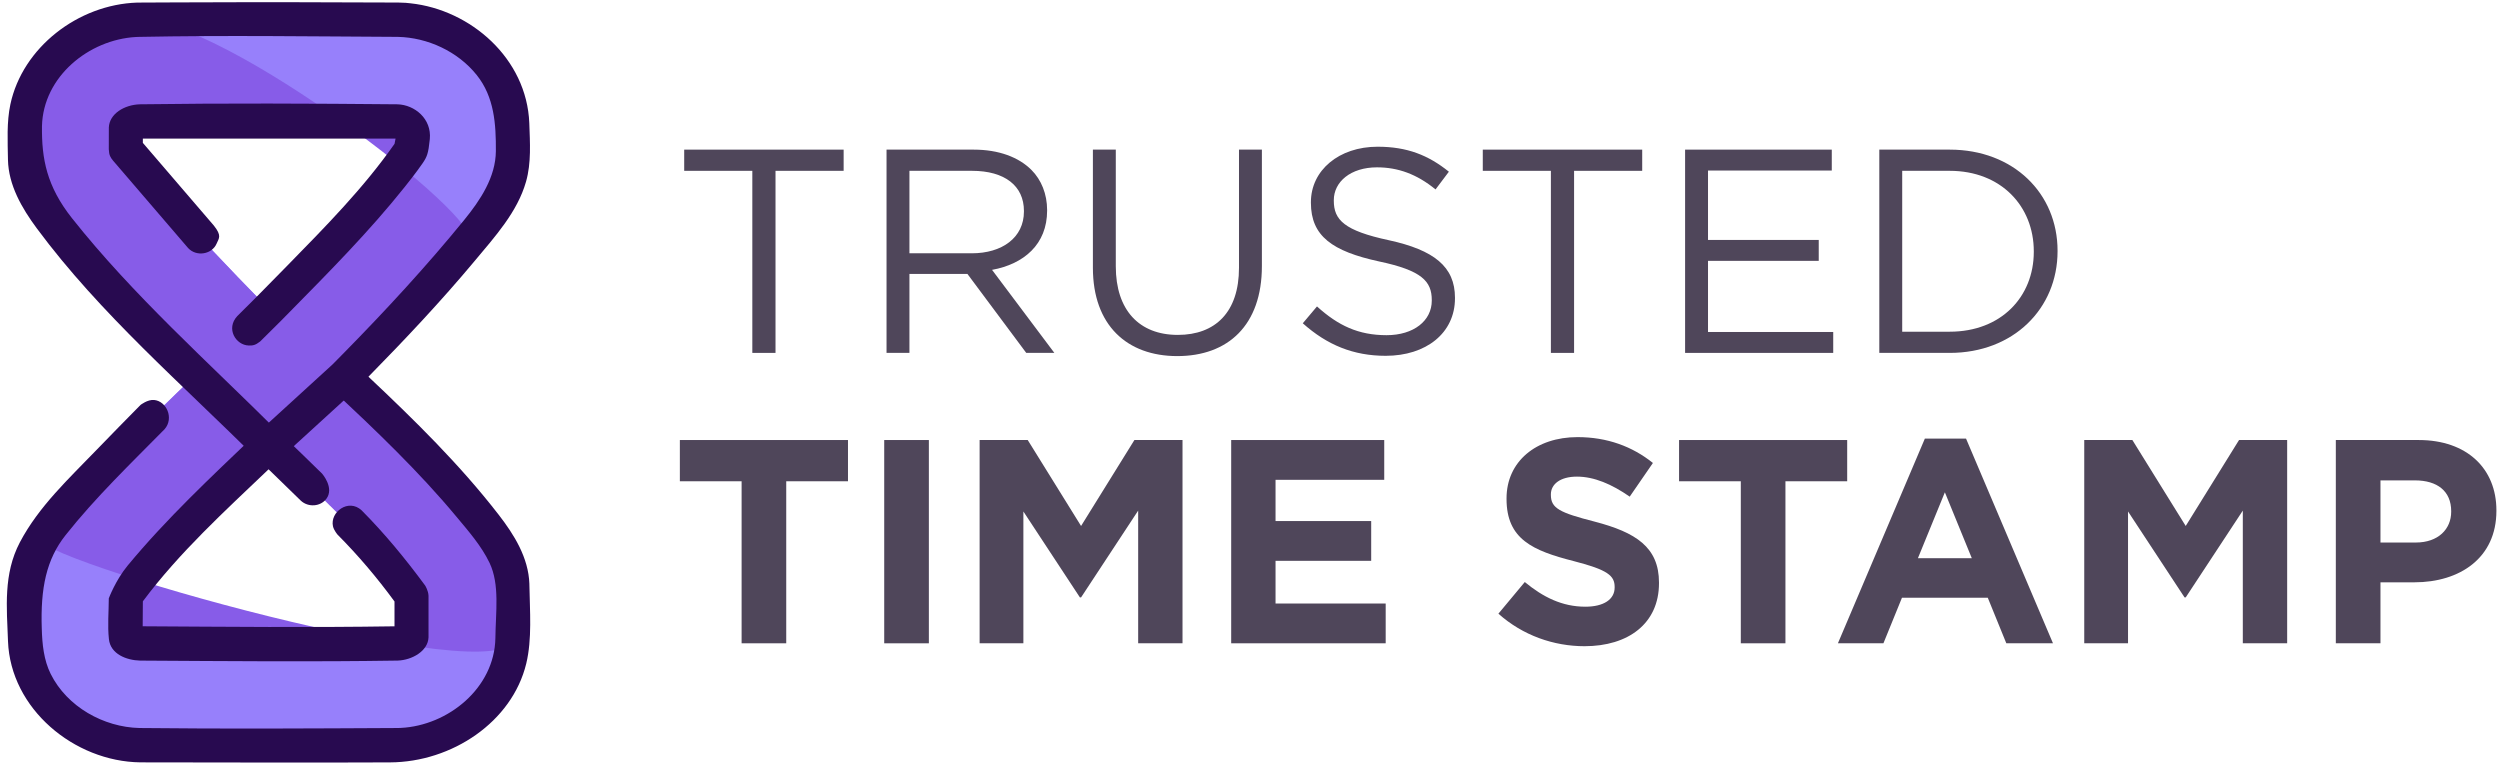 <?xml version="1.0" encoding="UTF-8"?>
<svg width="176px" height="54px" viewBox="0 0 176 54" version="1.1" xmlns="http://www.w3.org/2000/svg" xmlns:xlink="http://www.w3.org/1999/xlink">
    <!-- Generator: sketchtool 59.1 (101010) - https://sketch.com -->
    <title>0EC142FB-A89F-4B82-839B-2B0BA58A7F45</title>
    <desc>Created with sketchtool.</desc>
    <g id="Page-1" stroke="none" stroke-width="1" fill="none" fill-rule="evenodd">
        <g id="landing_2" transform="translate(-80, -52)">
            <g id="tts_logo_final" transform="translate(80, 52)">
                <g id="Group">
                    <g transform="translate(1.458, 1.279)" fill="#9780FB" id="Shape">
                        <path d="M12.16,25.269 C8.715,21.821 5.306,18.322 2.383,14.463 C1.355,13.106 0.315,11.648 0.298,9.915 L0.298,7.67 C0.324,3.619 4.051,0.181 8.343,0.11 C14.419,0.076 20.495,0.076 26.568,0.11 C30.562,0.176 34.425,3.174 34.606,7.37 C34.612,7.461 34.612,7.485 34.612,7.576 C34.621,8.697 34.734,9.858 34.499,10.879 C34.081,12.706 32.786,14.194 31.553,15.697 C28.803,19.052 25.815,22.195 22.756,25.275 C26.289,28.583 29.795,31.946 32.7,35.701 C33.672,36.957 34.592,38.31 34.615,39.939 L34.615,43.624 C34.584,47.661 30.863,51.112 26.568,51.183 C20.523,51.216 14.478,51.183 8.431,51.183 C4.355,51.16 0.395,48.042 0.298,43.714 C0.287,41.883 0.02,39.942 0.591,38.382 C1.207,36.697 2.466,35.315 3.684,33.926 C6.349,30.894 9.226,28.051 12.16,25.269 Z M17.268,30.27 C14.072,33.328 10.823,36.36 8.059,39.789 C7.831,40.074 7.607,40.363 7.4,40.665 C7.4,41.64 6.945,42.729 7.4,43.589 C7.559,43.879 8.019,44.013 8.419,44.019 C14.45,44.053 20.483,44.119 26.511,44.019 C26.892,44.009 27.346,43.893 27.514,43.589 C27.514,43.589 27.514,40.666 27.514,40.666 C25.789,38.151 23.491,36.025 21.281,33.824 C20.08,32.626 18.861,31.444 17.634,30.271 L17.45,30.096 C17.39,30.154 17.33,30.212 17.268,30.27 Z M26.46,7.272 L8.451,7.272 C8.053,7.275 7.579,7.384 7.4,7.701 C7.4,7.701 7.4,9.231 7.4,9.231 C9.064,11.832 11.359,14.083 13.549,16.407 C14.72,17.65 15.904,18.879 17.1,20.098 L17.461,20.466 C20.736,17.134 24.074,13.829 26.889,10.114 C27.153,9.764 27.514,9.232 27.514,9.232 C27.514,8.722 27.749,8.153 27.514,7.703 C27.343,7.395 26.874,7.272 26.46,7.272 Z"></path>
                    </g>
                    <g transform="translate(1.742, 1.279)" fill="#875CE8" id="Shape">
                        <path d="M11.876,25.269 C8.431,21.821 5.022,18.322 2.099,14.463 C1.071,13.106 0.031,11.648 0.014,9.915 L0.014,7.67 C0.04,3.619 3.767,0.181 8.059,0.11 C14.135,0.076 32.502,14.194 31.269,15.697 C28.519,19.052 25.531,22.195 22.472,25.275 C26.005,28.583 29.511,31.946 32.416,35.701 C33.388,36.957 34.308,38.31 34.331,39.939 L34.331,43.624 C34.3,47.661 -0.267,37.91 0.952,36.521 C3.613,33.489 8.942,28.051 11.876,25.269 Z M16.984,30.27 C13.788,33.328 10.538,36.36 7.775,39.789 C7.547,40.074 7.323,40.363 7.116,40.665 C7.116,41.64 6.661,42.729 7.116,43.589 C7.275,43.879 7.735,44.013 8.135,44.019 C14.166,44.053 20.199,44.119 26.227,44.019 C26.607,44.009 27.062,43.893 27.23,43.589 C27.23,43.589 27.23,40.666 27.23,40.666 C25.505,38.151 23.207,36.025 20.997,33.824 C19.796,32.626 18.577,31.444 17.35,30.271 L17.165,30.096 C17.106,30.154 17.046,30.212 16.984,30.27 Z M26.176,7.272 L8.167,7.272 C7.769,7.275 7.295,7.384 7.116,7.701 C7.116,7.701 7.116,9.231 7.116,9.231 C8.78,11.832 11.075,14.083 13.265,16.407 C14.436,17.65 15.62,18.879 16.816,20.098 L17.177,20.466 C20.452,17.134 23.79,13.829 26.605,10.114 C26.869,9.764 27.23,9.232 27.23,9.232 C27.23,8.722 27.465,8.153 27.23,7.703 C27.059,7.395 26.59,7.272 26.176,7.272 Z"></path>
                    </g>
                    <g transform="translate(0.322, 0.132)" fill="#280A50" id="Path">
                        <path d="M19.733,0.022 C22.395,0.025 25.059,0.034 27.721,0.047 C28.249,0.059 28.309,0.072 28.579,0.101 C32.808,0.555 36.76,3.98 36.941,8.53 C36.987,9.916 37.089,11.329 36.711,12.656 C36.101,14.795 34.538,16.51 33.087,18.249 C30.726,21.077 28.198,23.759 25.616,26.389 C28.857,29.441 32.041,32.565 34.783,36.103 C35.876,37.515 36.882,39.122 36.947,40.972 L36.947,41.021 C36.978,42.913 37.143,44.853 36.726,46.583 C35.728,50.7 31.485,53.519 27.144,53.54 C21.273,53.569 15.433,53.54 9.561,53.538 C4.906,53.484 0.415,49.769 0.241,45.006 C0.156,42.646 -0.099,40.281 1.079,38.043 C2.412,35.515 4.534,33.554 6.53,31.485 C7.536,30.442 8.553,29.409 9.57,28.377 C9.57,28.377 10.067,27.983 10.527,28.026 C11.399,28.107 11.942,29.305 11.268,30.081 C8.88,32.504 6.422,34.86 4.298,37.538 C2.94,39.248 2.522,41.27 2.619,44.131 C2.65,45.234 2.764,46.342 3.244,47.308 C4.4,49.631 6.976,51.061 9.493,51.12 C15.538,51.189 21.622,51.152 27.69,51.12 C27.761,51.119 27.829,51.117 27.9,51.113 C31.226,50.946 34.487,48.307 34.553,44.8 C34.572,42.972 34.873,41.018 34.138,39.485 C33.561,38.286 32.666,37.27 31.803,36.234 C29.141,33.034 26.116,30.155 23.077,27.307 C23.077,27.307 22.847,27.071 22.759,26.81 C22.494,26.024 23.298,25.313 23.9,24.702 C26.846,21.704 29.695,18.618 32.343,15.371 C33.507,13.943 34.572,12.336 34.587,10.507 C34.598,8.606 34.481,6.705 33.24,5.151 C31.905,3.483 29.78,2.511 27.69,2.464 C21.6,2.433 15.538,2.345 9.456,2.465 C9.385,2.467 9.314,2.469 9.24,2.473 C5.934,2.66 2.718,5.262 2.633,8.746 L2.633,8.785 C2.61,11.025 2.954,12.97 4.747,15.23 C9.061,20.674 14.319,25.34 19.341,30.346 C19.341,30.346 19.841,30.773 19.861,31.326 C19.898,32.29 18.753,33.048 17.822,32.229 C12.51,26.922 6.738,21.975 2.272,15.948 C1.21,14.515 0.278,12.899 0.239,11.124 C0.219,9.802 0.142,8.472 0.409,7.213 C1.261,3.217 5.17,0.184 9.345,0.05 C9.345,0.05 13.814,0.026 17.452,0.022 C18.214,0.022 18.972,0.022 19.733,0.022 Z"></path>
                        <path d="M18.728,30.043 C19.142,30.109 19.16,30.144 19.41,30.364 C20.398,31.307 21.378,32.255 22.352,33.211 C22.352,33.211 23.236,34.214 22.651,34.989 C22.239,35.532 21.392,35.603 20.861,35.12 C20.137,34.408 19.41,33.701 18.679,32.997 L18.586,32.907 C15.49,35.863 12.311,38.752 9.735,42.201 L9.723,43.958 C15.626,43.993 21.537,44.052 27.451,43.96 L27.451,42.212 C26.233,40.548 24.9,38.973 23.443,37.508 C23.443,37.508 23.185,37.21 23.119,36.919 C22.898,35.924 24.207,34.936 25.136,35.796 C26.758,37.428 28.21,39.192 29.61,41.091 C29.61,41.091 29.832,41.443 29.846,41.812 L29.846,44.735 C29.812,45.701 28.69,46.337 27.678,46.373 C21.631,46.468 15.58,46.41 9.539,46.374 C8.598,46.35 7.459,45.926 7.346,44.867 C7.243,43.925 7.334,42.947 7.337,41.993 C7.337,41.993 7.814,40.713 8.667,39.681 C11.402,36.379 14.507,33.476 17.58,30.538 C17.58,30.538 18.143,29.995 18.728,30.043 Z"></path>
                        <path d="M24.156,25.042 C25.099,25.121 25.662,26.406 24.886,27.144 L18.873,32.634 C18.327,33.11 17.413,32.989 17.038,32.355 C16.756,31.877 16.859,31.23 17.265,30.842 L23.278,25.352 C23.525,25.137 23.71,25.024 24.156,25.042 Z"></path>
                        <path d="M27.658,7.211 C28.866,7.245 30.076,8.226 29.937,9.661 C29.834,10.68 29.743,10.909 29.414,11.383 C29.187,11.711 28.948,12.032 28.704,12.349 C28.522,12.585 28.337,12.819 28.153,13.052 C25.664,16.17 22.855,19.004 20.063,21.839 L19.444,22.468 L17.992,23.909 C17.651,24.176 17.472,24.199 17.191,24.192 C16.274,24.168 15.566,23.002 16.379,22.124 L17.751,20.757 C18.466,20.03 19.182,19.303 19.898,18.575 C22.571,15.845 25.27,13.113 27.454,9.993 L27.525,9.627 L9.735,9.627 L9.735,9.927 L14.734,15.749 C15.305,16.468 15.095,16.634 14.924,17.026 C14.603,17.766 13.518,17.97 12.922,17.331 L7.63,11.168 C7.456,10.949 7.354,10.806 7.337,10.376 L7.34,8.846 C7.377,7.88 8.431,7.245 9.522,7.211 C15.566,7.127 21.614,7.154 27.658,7.211 Z"></path>
                    </g>
                </g>
                <g id="Group" transform="translate(43, 7)" fill="#4F465A" fill-rule="nonzero">
                    <polygon id="Path" points="9.964 17.844 11.596 17.844 11.596 5.026 16.392 5.026 16.392 3.534 5.168 3.534 5.168 5.026 9.964 5.026"></polygon>
                    <path d="M19.412,17.844 L21.024,17.844 L21.024,12.284 L25.106,12.284 L29.248,17.844 L31.227,17.844 L26.84,11.998 C29.085,11.589 30.717,10.198 30.717,7.827 L30.717,7.786 C30.717,6.662 30.309,5.66 29.615,4.965 C28.717,4.065 27.309,3.534 25.554,3.534 L19.412,3.534 L19.412,17.844 Z M21.024,10.832 L21.024,5.026 L25.432,5.026 C27.738,5.026 29.085,6.089 29.085,7.847 L29.085,7.888 C29.085,9.728 27.554,10.832 25.412,10.832 L21.024,10.832 Z" id="Shape"></path>
                    <path d="M39.878,18.069 C43.449,18.069 45.837,15.902 45.837,11.732 L45.837,3.534 L44.225,3.534 L44.225,11.854 C44.225,14.982 42.551,16.577 39.919,16.577 C37.205,16.577 35.552,14.839 35.552,11.752 L35.552,3.534 L33.94,3.534 L33.94,11.854 C33.94,15.902 36.348,18.069 39.878,18.069 Z" id="Path"></path>
                    <path d="M54.553,18.049 C57.389,18.049 59.43,16.454 59.43,14.001 L59.43,13.96 C59.43,11.773 57.96,10.607 54.777,9.912 C51.634,9.238 50.9,8.481 50.9,7.132 L50.9,7.091 C50.9,5.803 52.083,4.781 53.94,4.781 C55.41,4.781 56.736,5.251 58.062,6.335 L59.001,5.088 C57.552,3.922 56.063,3.329 53.981,3.329 C51.267,3.329 49.288,4.985 49.288,7.234 L49.288,7.275 C49.288,9.626 50.798,10.689 54.083,11.405 C57.083,12.038 57.797,12.795 57.797,14.124 L57.797,14.165 C57.797,15.575 56.532,16.597 54.614,16.597 C52.634,16.597 51.206,15.923 49.716,14.573 L48.716,15.759 C50.43,17.292 52.287,18.049 54.553,18.049 Z" id="Path"></path>
                    <polygon id="Path" points="66.183 17.844 67.815 17.844 67.815 5.026 72.611 5.026 72.611 3.534 61.388 3.534 61.388 5.026 66.183 5.026"></polygon>
                    <polygon id="Path" points="75.631 17.844 86.059 17.844 86.059 16.372 77.244 16.372 77.244 11.364 85.039 11.364 85.039 9.892 77.244 9.892 77.244 5.006 85.957 5.006 85.957 3.534 75.631 3.534"></polygon>
                    <path d="M89.303,17.844 L94.261,17.844 C98.751,17.844 101.852,14.717 101.852,10.689 L101.852,10.648 C101.852,6.621 98.751,3.534 94.261,3.534 L89.303,3.534 L89.303,17.844 Z M94.261,5.026 C97.873,5.026 100.179,7.52 100.179,10.689 L100.179,10.73 C100.179,13.899 97.873,16.352 94.261,16.352 L90.915,16.352 L90.915,5.026 L94.261,5.026 Z" id="Shape"></path>
                    <polygon id="Path" points="9.209 38.288 12.351 38.288 12.351 26.881 16.698 26.881 16.698 23.978 4.862 23.978 4.862 26.881 9.209 26.881"></polygon>
                    <rect id="Rectangle" x="19.249" y="23.978" width="3.143" height="14.311"></rect>
                    <polygon id="Path" points="25.965 38.288 29.046 38.288 29.046 29.007 33.025 35.058 33.107 35.058 37.127 28.946 37.127 38.288 40.249 38.288 40.249 23.978 36.862 23.978 33.107 30.029 29.352 23.978 25.965 23.978"></polygon>
                    <polygon id="Path" points="43.676 38.288 54.552 38.288 54.552 35.488 46.798 35.488 46.798 32.482 53.532 32.482 53.532 29.682 46.798 29.682 46.798 26.779 54.45 26.779 54.45 23.978 43.676 23.978"></polygon>
                    <path d="M68.549,38.493 C71.63,38.493 73.793,36.898 73.793,34.057 L73.793,34.016 C73.793,31.521 72.161,30.479 69.263,29.722 C66.794,29.089 66.182,28.782 66.182,27.842 L66.182,27.801 C66.182,27.106 66.814,26.554 68.018,26.554 C69.222,26.554 70.467,27.085 71.732,27.964 L73.365,25.593 C71.916,24.428 70.141,23.773 68.059,23.773 C65.141,23.773 63.06,25.491 63.06,28.087 L63.06,28.128 C63.06,30.97 64.917,31.767 67.794,32.503 C70.181,33.116 70.671,33.525 70.671,34.322 L70.671,34.363 C70.671,35.201 69.896,35.712 68.61,35.712 C66.978,35.712 65.631,35.038 64.345,33.975 L62.488,36.203 C64.202,37.736 66.386,38.493 68.549,38.493 Z" id="Path"></path>
                    <polygon id="Path" points="79.553 38.288 82.695 38.288 82.695 26.881 87.042 26.881 87.042 23.978 75.206 23.978 75.206 26.881 79.553 26.881"></polygon>
                    <path d="M86.389,38.288 L89.593,38.288 L90.899,35.079 L96.939,35.079 L98.245,38.288 L101.53,38.288 L95.408,23.876 L92.511,23.876 L86.389,38.288 Z M92.021,32.298 L93.919,27.658 L95.816,32.298 L92.021,32.298 Z" id="Shape"></path>
                    <polygon id="Path" points="103.731 38.288 106.813 38.288 106.813 29.007 110.792 35.058 110.874 35.058 114.894 28.946 114.894 38.288 118.016 38.288 118.016 23.978 114.628 23.978 110.874 30.029 107.119 23.978 103.731 23.978"></polygon>
                    <path d="M121.442,38.288 L124.585,38.288 L124.585,33.995 L126.972,33.995 C130.176,33.995 132.747,32.278 132.747,28.966 L132.747,28.925 C132.747,26.002 130.686,23.978 127.279,23.978 L121.442,23.978 L121.442,38.288 Z M124.585,31.194 L124.585,26.819 L127.013,26.819 C128.585,26.819 129.564,27.576 129.564,28.986 L129.564,29.027 C129.564,30.254 128.646,31.194 127.074,31.194 L124.585,31.194 Z" id="Shape"></path>
                </g>
            </g>
        </g>
    </g>
</svg>